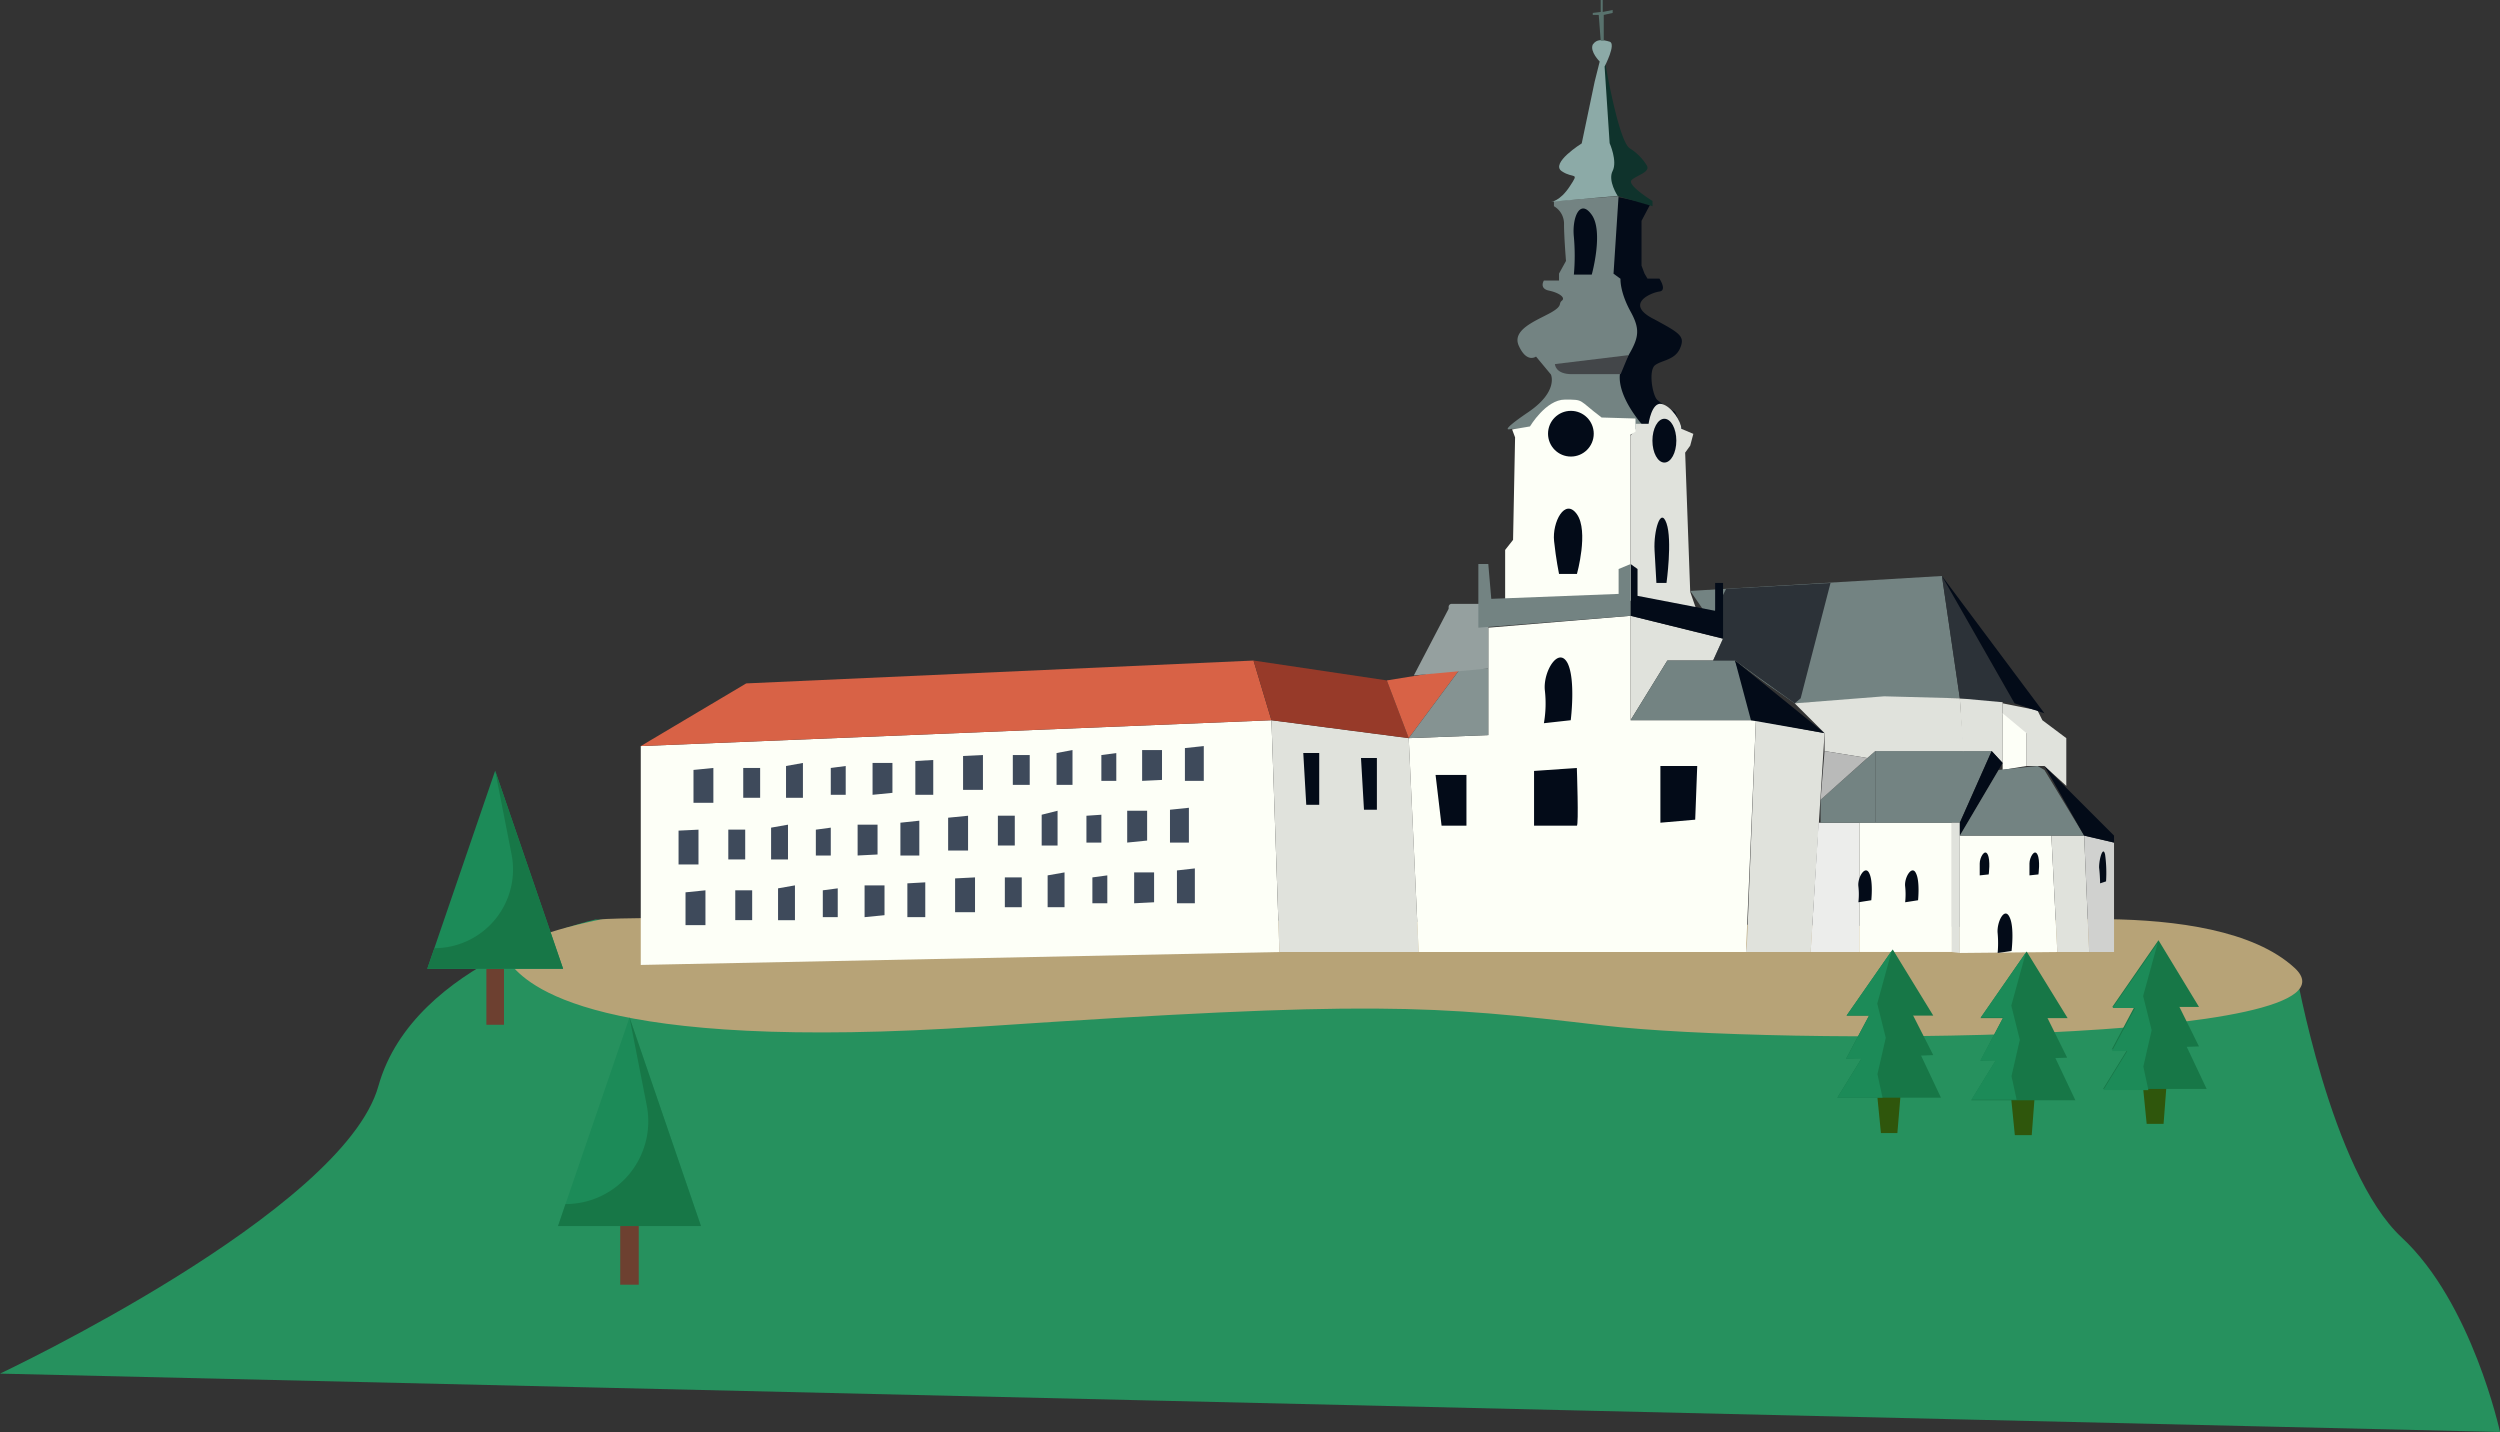 <svg xmlns="http://www.w3.org/2000/svg" viewBox="0 0 495.5 283.82"><rect x="0" y="0" width="495.5" height="283.82" fill="#333333" stroke="none"/><defs><style>.cls-1{fill:#26915e;}.cls-2{fill:#b7a377;}.cls-3{fill:#fdfff7;}.cls-4{fill:#e0e2dc;}.cls-5{fill:#d86246;}.cls-6{fill:#973a29;}.cls-7{fill:#859392;}.cls-8{fill:#95a09f;}.cls-9{fill:#738382;}.cls-10{fill:#030b18;}.cls-11{fill:#ecedeb;}.cls-12{fill:#b9bab9;}.cls-13{fill:#d0d1cf;}.cls-14{fill:#2c3238;}.cls-15{fill:#0f332c;}.cls-16{fill:#8caaa7;}.cls-17{fill:#58726d;}.cls-18{fill:#434649;}.cls-19{fill:#3e4a5b;}.cls-20{fill:#1c8b58;}.cls-21{fill:#6d4030;}.cls-22{fill:#177747;}.cls-23{fill:#2f560c;}</style></defs><title>hrad</title><g id="Layer_2" data-name="Layer 2"><g id="Layer_3" data-name="Layer 3"><g id="hrad"><path class="cls-1" d="M495.5,283.82S490,258.25,476,245.25s-21-53-21-53l-337-10s-36,8-43,33-75,57-75,57Z"/><path class="cls-2" d="M119,182.25s-21.54,4.2-18,8.6,16.49,17.8,93.8,12.6,89-4.2,123-.2,153.21,3.58,137-11.4-62.12-8.1-62.12-8.1S124.82,180.9,119,182.25Z"/><polygon class="cls-3" points="127 147.87 252 142.75 253.58 188.69 127 191.25 127 147.87"/><polygon class="cls-4" points="279.21 146.3 252 142.75 253.58 188.69 281.18 188.69 279.21 146.3"/><polygon class="cls-3" points="346.05 188.69 348.02 142.75 323.18 142.75 323.18 122.05 294.98 124.41 294.98 145.7 279.21 146.3 281.18 188.69 346.05 188.69"/><polygon class="cls-5" points="147.9 135.45 127 147.87 252 142.75 248.45 130.92 147.9 135.45"/><polygon class="cls-6" points="274.87 134.86 248.45 130.92 252 142.75 279.21 146.3 274.87 134.86"/><polygon class="cls-5" points="289.46 132.49 279.21 146.3 274.87 134.86 289.46 132.49"/><polygon class="cls-4" points="361.63 145.31 348.02 142.75 346.25 186.91 346.05 188.69 358.87 188.69 361.63 145.31"/><polygon class="cls-7" points="294.98 132.49 289.46 132.49 279.21 146.3 294.98 145.7 294.98 132.49"/><path class="cls-8" d="M287.69,119.68H295v12.81l-14.78,1.38,6.9-13.21v-.39A.62.62,0,0,1,287.69,119.68Z"/><polygon class="cls-9" points="335.01 117.12 384.89 114.16 388.44 138.41 376.21 138.41 355.71 139.4 349.99 135.45 343.88 130.92 339.54 130.92 341.51 126.58 335.01 117.12"/><polygon class="cls-4" points="341.51 126.58 323.18 122.05 323.18 142.75 330.47 130.92 339.54 130.92 341.51 126.58"/><polygon class="cls-9" points="348.02 142.75 343.88 130.92 330.47 130.92 323.18 142.75 348.02 142.75"/><polygon class="cls-10" points="361.63 145.31 343.88 130.92 347.04 142.75 361.63 145.31"/><polygon class="cls-11" points="358.87 188.69 368.53 188.69 368.53 163.06 360.44 163.06 358.87 188.69"/><rect class="cls-3" x="368.53" y="163.05" width="18.34" height="25.63"/><polygon class="cls-9" points="360.84 158.52 371.68 148.86 371.68 162.07 371.68 163.06 360.84 163.06 360.84 158.52"/><polygon class="cls-9" points="394.75 148.86 388.44 163.06 371.68 163.06 371.68 148.86 394.75 148.86"/><polygon class="cls-4" points="355.71 139.4 373.45 138.01 388.44 138.41 389.23 148.86 371.68 148.86 370.1 150.24 361.63 148.86 361.63 145.31 355.71 139.4"/><polygon class="cls-12" points="360.84 158.52 370.1 150.24 361.63 148.86 360.84 158.52"/><polygon class="cls-4" points="388.44 138.41 396.92 138.41 396.92 151.22 394.75 148.86 389.03 148.86 388.44 138.41"/><polygon class="cls-4" points="403.82 140.78 396.92 139.4 396.92 141.56 400.27 145.31 401.65 145.31 401.65 151.82 405.2 151.82 409.54 155.76 409.54 146.3 404.8 142.75 403.82 140.78"/><polygon class="cls-3" points="396.92 151.22 396.92 152.6 401.65 151.82 401.65 145.31 396.92 141.37 396.92 151.22"/><polygon class="cls-3" points="388.44 165.62 406.58 165.62 407.76 188.69 388.44 188.88 388.44 165.62"/><polygon class="cls-4" points="386.86 188.69 388.44 188.88 388.44 163.06 386.86 163.06 386.86 188.69"/><polygon class="cls-4" points="406.58 165.62 413.08 165.62 414.07 188.69 407.76 188.69 406.58 165.62"/><polygon class="cls-13" points="419 188.69 419 167 413.08 165.62 414.07 188.69 419 188.69"/><polygon class="cls-10" points="394.75 148.86 396.92 151.22 388.44 165.62 388.44 163.06 394.75 148.86"/><polygon class="cls-9" points="405.2 152.6 403.82 151.82 396.13 152.6 388.44 165.62 406.58 165.62 413.08 165.62 405.2 152.6"/><polygon class="cls-10" points="419 167 419 165.62 405.2 151.82 413.08 165.62 419 167"/><polygon class="cls-14" points="388.44 138.41 399.28 139.4 384.89 114.16 388.44 138.41"/><polygon class="cls-10" points="405.2 141.37 399.28 139.4 384.89 114.16 405.2 141.37"/><polygon class="cls-14" points="356.89 138.41 362.81 115.54 342.11 116.72 338.95 123.03 341.51 126.58 339.54 130.92 343.88 130.92 355.71 139.4 356.89 138.41"/><path class="cls-10" d="M327.12,40.42l-1.77,3.35v8.87l.59,1.58.59,1h2.37s1.57,2.36,0,2.56-6.9,2.37-1.38,5.32S334,66.64,333,69s-3.55,2.36-4.93,3.35-.59,5.91.39,6.9a21,21,0,0,0,3.55,2.37L333.43,85l-8.28,1.38-6.31-14.2V42.59L320.42,39Z"/><path class="cls-9" d="M325.35,84s-6.51-7.29-3.55-12,3.55-6.3,1.38-10.25-2-6.5-2-6.5l-1.38-1,1-15.38-12.81,1v1a4,4,0,0,1,2,3.55c0,2.57.39,7.3.39,7.3L309,54.22V55.6h-3s-1,1.58,1,2,3.35,1.38,2.56,2,.4,1-2.56,2.57-7.49,3.35-5.91,6.5c1.57,3.35,3.35,2,3.35,2l2.95,3.55s1.58,3.36-4.53,7.5C296.56,86,299.52,85,299.52,85h3.55l22.28,1Z"/><path class="cls-4" d="M335.6,122l-12.42-3V86.36l1-1.38V84h2.57s.59-4.34,2.56-3.94,3.94,3.55,3.94,4.93l2.37,1L335,88.33l-1,1.38,1,27.6,1.58,4.54Z"/><polygon class="cls-10" points="341.51 126.58 341.51 115.54 339.94 115.54 339.94 121.06 324.56 118.1 324.56 112.78 323.18 111.79 323.18 122.05 341.51 126.58"/><path class="cls-3" d="M324.16,83v2.56l-1,.59v32.93l-24.84,2.36V109l1.57-2,.4-20.31-.59-1.58,3.54-.59s3.16-5.32,6.91-5.32c3.94,0,2.56,0,7.29,3.55l6.7.2Z"/><path class="cls-15" d="M327.52,39.83s-5.13-3.16-4.14-4.14,3.94-1.58,2.95-3A10.47,10.47,0,0,0,323,29.38c-2.36-1.58-5.13-18.54-5.13-18.54l.4,16.17v9.86l2.37,2,6.9,2Z"/><polygon class="cls-9" points="323.18 122.05 323.18 111.79 320.81 112.78 320.81 117.71 295.57 118.69 294.98 111.79 293.01 111.79 293.01 124.41 323.18 122.05"/><path class="cls-16" d="M307.41,40l13.21-1.18s-2-3-1-4.93-.59-5.52-.59-5.52l-1-15.18s2.37-4.53,1-4.93-2.57-.59-3.35.59c-.6,1.38,1.38,3.35,1.38,3.35l-1,4-2.56,12.22s-6.31,3.94-3.95,5.52,3.55,0,1.58,3S307.41,40,307.41,40Z"/><polygon class="cls-17" points="317.86 8.08 317.86 2.96 319.63 2.56 319.63 1.97 317.66 2.37 317.66 0 317.26 0 317.26 2.37 315.69 2.56 315.69 2.96 316.87 2.96 317.26 8.08 317.86 8.08"/><path class="cls-10" d="M311.94,54.42h3.55s2.36-8.48,0-11.83-3.94.59-3.55,4.34A42,42,0,0,1,311.94,54.42Z"/><circle class="cls-10" cx="311.35" cy="85.96" r="4.53"/><ellipse class="cls-10" cx="329.88" cy="87.34" rx="2.37" ry="4.34"/><path class="cls-10" d="M309,113.76h3.55s2.37-8.47,0-11.83-4.93,1.58-4.53,5.33C308.39,110.81,309,113.76,309,113.76Z"/><path class="cls-10" d="M328.3,115.54h2s1.18-8.48,0-11.83-2.57,1.58-2.37,5.32S328.3,115.54,328.3,115.54Z"/><path class="cls-18" d="M322.78,70.39l-14.59,1.77s0,2,3.36,2h9.66Z"/><path class="cls-10" d="M306,143.34l5.32-.59s1-7.89-.59-11.24c-1.78-3.55-4.93,1.58-4.54,5.32A22.76,22.76,0,0,1,306,143.34Z"/><path class="cls-10" d="M377.6,178.83l2.56-.4s.39-3.74-.4-5.32c-.78-1.77-2.36.79-2.16,2.56A14.44,14.44,0,0,1,377.6,178.83Z"/><path class="cls-10" d="M368.33,178.83l2.56-.4s.4-3.74-.39-5.32c-.79-1.77-2.37.79-2.17,2.56A13.73,13.73,0,0,1,368.33,178.83Z"/><polygon class="cls-10" points="329.09 152.6 329.09 163.06 335.99 162.46 336.39 151.82 329.09 151.82 329.09 152.6"/><path class="cls-10" d="M304.05,152.8l8.48-.59s.4,11.44,0,11.44h-8.48Z"/><polygon class="cls-10" points="284.53 153.59 290.65 153.59 290.65 163.65 285.72 163.65 284.53 153.59"/><polygon class="cls-19" points="137.45 152.6 137.45 159.11 141.39 159.11 141.39 152.21 137.45 152.6"/><rect class="cls-19" x="147.31" y="152.21" width="3.35" height="5.91"/><polygon class="cls-19" points="155.79 151.82 155.79 158.13 159.14 158.13 159.14 151.22 155.79 151.82"/><polygon class="cls-19" points="164.66 152.21 164.66 157.53 167.62 157.53 167.62 151.82 164.66 152.21"/><polygon class="cls-19" points="172.94 151.22 172.94 157.53 176.88 157.14 176.88 151.22 172.94 151.22"/><polygon class="cls-19" points="181.42 150.83 181.42 157.53 184.97 157.53 184.97 150.63 181.42 150.83"/><polygon class="cls-19" points="190.88 149.84 190.88 156.55 194.82 156.55 194.82 149.65 190.88 149.84"/><rect class="cls-19" x="200.74" y="149.65" width="3.35" height="5.91"/><polygon class="cls-19" points="209.41 149.25 209.41 155.56 212.57 155.56 212.57 148.66 209.41 149.25"/><polygon class="cls-19" points="218.29 149.65 218.29 154.77 221.25 154.77 221.25 149.25 218.29 149.65"/><polygon class="cls-19" points="226.37 148.66 226.37 154.77 230.31 154.58 230.31 148.66 226.37 148.66"/><polygon class="cls-19" points="234.85 148.27 234.85 154.77 238.59 154.77 238.59 147.87 234.85 148.27"/><polygon class="cls-19" points="134.49 164.63 134.49 171.34 138.44 171.34 138.44 164.44 134.49 164.63"/><rect class="cls-19" x="144.35" y="164.43" width="3.35" height="5.91"/><polygon class="cls-19" points="152.83 164.04 152.83 170.35 156.18 170.35 156.18 163.45 152.83 164.04"/><polygon class="cls-19" points="161.7 164.44 161.7 169.56 164.66 169.56 164.66 164.04 161.7 164.44"/><polygon class="cls-19" points="169.98 163.45 169.98 169.56 173.93 169.36 173.93 163.45 169.98 163.45"/><polygon class="cls-19" points="178.46 163.06 178.46 169.56 182.21 169.56 182.21 162.66 178.46 163.06"/><polygon class="cls-19" points="187.92 162.07 187.92 168.57 191.87 168.57 191.87 161.68 187.92 162.07"/><rect class="cls-19" x="197.78" y="161.67" width="3.35" height="5.91"/><polygon class="cls-19" points="206.46 161.48 206.46 167.59 209.61 167.59 209.61 160.69 206.46 161.48"/><polygon class="cls-19" points="215.33 161.68 215.33 167 218.29 167 218.29 161.48 215.33 161.68"/><polygon class="cls-19" points="223.41 160.69 223.41 167 227.36 166.6 227.36 160.69 223.41 160.69"/><polygon class="cls-19" points="231.89 160.49 231.89 167 235.64 167 235.64 160.1 231.89 160.49"/><polygon class="cls-19" points="135.87 176.86 135.87 183.36 139.82 183.36 139.82 176.46 135.87 176.86"/><rect class="cls-19" x="145.73" y="176.46" width="3.35" height="5.91"/><polygon class="cls-19" points="154.21 176.07 154.21 182.38 157.56 182.38 157.56 175.48 154.21 176.07"/><polygon class="cls-19" points="163.08 176.46 163.08 181.78 166.04 181.78 166.04 176.07 163.08 176.46"/><polygon class="cls-19" points="171.36 175.48 171.36 181.78 175.31 181.39 175.31 175.48 171.36 175.48"/><polygon class="cls-19" points="179.84 175.08 179.84 181.78 183.39 181.78 183.39 174.88 179.84 175.08"/><polygon class="cls-19" points="189.3 174.1 189.3 180.8 193.25 180.8 193.25 173.9 189.3 174.1"/><rect class="cls-19" x="199.16" y="173.9" width="3.35" height="5.91"/><polygon class="cls-19" points="207.64 173.5 207.64 179.81 210.99 179.81 210.99 172.91 207.64 173.5"/><polygon class="cls-19" points="216.51 173.9 216.51 179.03 219.47 179.03 219.47 173.5 216.51 173.9"/><polygon class="cls-19" points="224.79 172.91 224.79 179.03 228.74 178.83 228.74 172.91 224.79 172.91"/><polygon class="cls-19" points="233.27 172.52 233.27 179.03 236.82 179.03 236.82 172.12 233.27 172.52"/><path class="cls-10" d="M395.93,188.88l2.76-.39s.59-4.73-.39-6.7c-1-2.17-2.57,1-2.37,3.15A21.51,21.51,0,0,1,395.93,188.88Z"/><path class="cls-10" d="M416.24,175.08l1.18-.39a27.08,27.08,0,0,0-.19-5.33c-.4-1.77-1.19.79-1.19,2.57A31.21,31.21,0,0,1,416.24,175.08Z"/><path class="cls-10" d="M392.38,173.5l1.78-.19s.39-2.76-.2-3.95-1.58.6-1.58,1.78Z"/><path class="cls-10" d="M402.24,173.5l1.78-.19s.39-2.76-.2-3.95-1.58.6-1.58,1.78Z"/><polygon class="cls-10" points="258.31 149.25 261.47 149.25 261.47 159.51 258.9 159.51 258.31 149.25"/><polygon class="cls-10" points="269.75 150.24 272.9 150.24 272.9 160.49 270.34 160.49 269.75 150.24"/><polygon class="cls-20" points="111.61 192.03 84.68 192.03 98.14 152.76 111.61 192.03"/><rect class="cls-21" x="96.4" y="192.03" width="3.49" height="11.08"/><path class="cls-22" d="M98.14,152.76l3.25,16.57a15.6,15.6,0,0,1-15.3,18.6h0L84.68,192h26.93Z"/><polygon class="cls-20" points="138.93 242.97 110.6 242.97 124.77 201.65 138.93 242.97"/><rect class="cls-21" x="122.93" y="242.97" width="3.67" height="11.66"/><path class="cls-22" d="M124.77,201.65l3.41,17.43a16.41,16.41,0,0,1-16.1,19.57h0L110.6,243h28.33Z"/><polygon class="cls-23" points="371.79 214.31 372.8 224.58 376.06 224.58 377.07 212.48 371.79 214.31"/><polygon class="cls-22" points="375.14 188.18 365.99 201.29 383.17 201.29 375.14 188.18"/><polygon class="cls-22" points="372.8 196.82 365.89 209.84 383.17 209.12 377.18 197.33 372.8 196.82"/><polyline class="cls-22" points="371.99 205.67 378.4 204.24 384.7 217.56 364.16 217.56 371.48 205.67"/><polygon class="cls-22" points="401.68 188.59 392.53 201.8 409.81 201.8 401.68 188.59"/><polygon class="cls-22" points="399.34 197.23 392.53 210.24 409.71 209.63 403.81 197.74 399.34 197.23"/><polygon class="cls-23" points="398.32 214.72 399.34 224.98 402.69 224.98 403.61 212.88 398.32 214.72"/><polyline class="cls-22" points="398.02 206.18 390.7 218.07 411.34 218.07 405.03 204.75 398.63 206.18"/><polygon class="cls-22" points="427.81 186.35 418.66 199.57 435.84 199.57 427.81 186.35"/><polygon class="cls-22" points="425.47 194.99 418.55 208 435.84 207.4 429.94 195.5 425.47 194.99"/><polygon class="cls-23" points="424.45 212.48 425.47 222.75 428.82 222.75 429.74 210.65 424.45 212.48"/><polyline class="cls-22" points="424.15 203.94 416.83 215.83 437.36 215.83 431.06 202.51 424.76 203.94"/><polyline class="cls-20" points="374.96 188.38 365.99 201.29 370.48 201.29 365.89 209.84 368.92 209.84 364.16 217.56 373.12 217.56 372.11 212.9 373.76 205.7 372.07 198.92 374.96 188.38"/><polyline class="cls-20" points="401.53 188.78 392.56 201.69 397.05 201.69 392.46 210.23 395.49 210.23 390.73 217.95 399.69 217.95 398.68 213.29 400.33 206.09 398.64 199.31 401.53 188.78"/><polyline class="cls-20" points="427.66 186.88 418.69 199.79 423.17 199.79 418.59 208.33 421.62 208.33 416.86 216.06 425.81 216.06 424.81 211.4 426.46 204.19 424.77 197.41 427.66 186.88"/></g></g></g></svg>